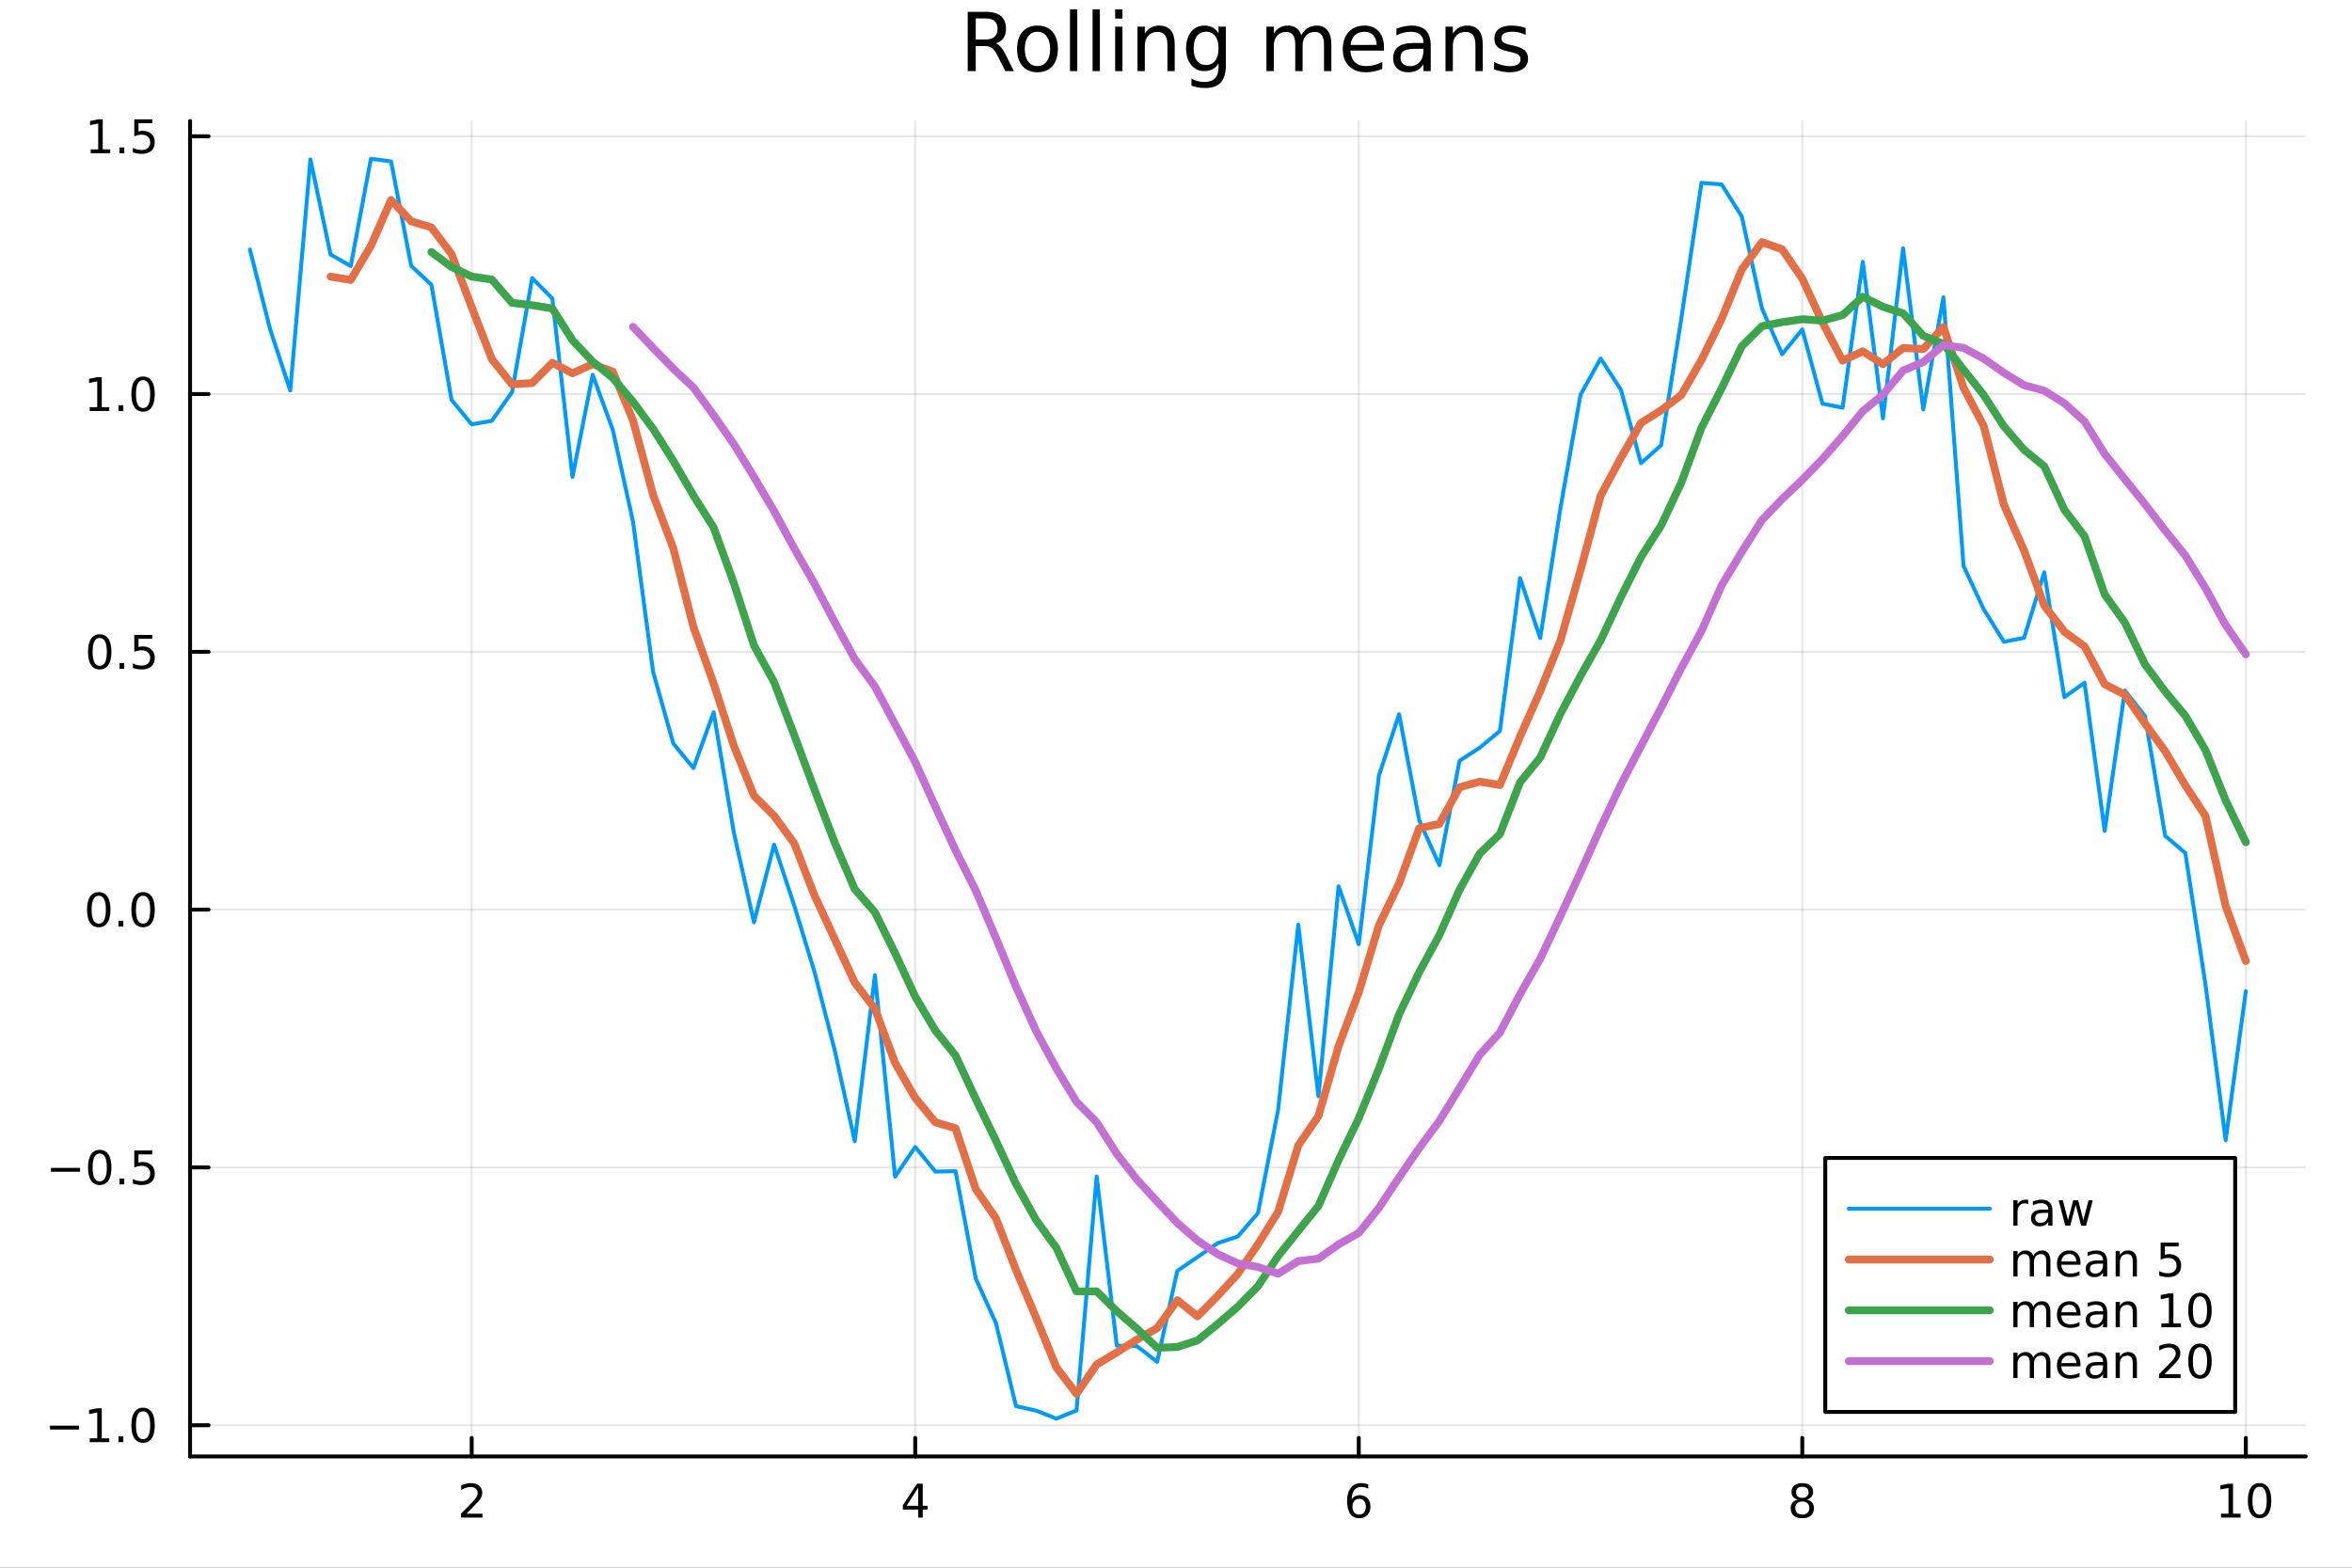 <?xml version="1.0" encoding="utf-8"?>
<svg xmlns="http://www.w3.org/2000/svg" xmlns:xlink="http://www.w3.org/1999/xlink" width="600" height="400" viewBox="0 0 2400 1600">
<rect x="0" y="0" width="2400" height="1600" fill="#333333" stroke="none"/>
<defs>
  <clipPath id="clip150">
    <rect x="0" y="0" width="2400" height="1600"/>
  </clipPath>
</defs>
<path clip-path="url(#clip150)" d="M0 1600 L2400 1600 L2400 0 L0 0  Z" fill="#ffffff" fill-rule="evenodd" fill-opacity="1"/>
<defs>
  <clipPath id="clip151">
    <rect x="480" y="0" width="1681" height="1600"/>
  </clipPath>
</defs>
<path clip-path="url(#clip150)" d="M193.936 1486.45 L2352.76 1486.45 L2352.76 123.472 L193.936 123.472  Z" fill="#ffffff" fill-rule="evenodd" fill-opacity="1"/>
<defs>
  <clipPath id="clip152">
    <rect x="193" y="123" width="2160" height="1364"/>
  </clipPath>
</defs>
<polyline clip-path="url(#clip152)" style="stroke:#000000; stroke-linecap:round; stroke-linejoin:round; stroke-width:2; stroke-opacity:0.1; fill:none" points="481.326,1486.45 481.326,123.472 "/>
<polyline clip-path="url(#clip152)" style="stroke:#000000; stroke-linecap:round; stroke-linejoin:round; stroke-width:2; stroke-opacity:0.1; fill:none" points="933.909,1486.45 933.909,123.472 "/>
<polyline clip-path="url(#clip152)" style="stroke:#000000; stroke-linecap:round; stroke-linejoin:round; stroke-width:2; stroke-opacity:0.1; fill:none" points="1386.49,1486.45 1386.49,123.472 "/>
<polyline clip-path="url(#clip152)" style="stroke:#000000; stroke-linecap:round; stroke-linejoin:round; stroke-width:2; stroke-opacity:0.1; fill:none" points="1839.07,1486.45 1839.07,123.472 "/>
<polyline clip-path="url(#clip152)" style="stroke:#000000; stroke-linecap:round; stroke-linejoin:round; stroke-width:2; stroke-opacity:0.1; fill:none" points="2291.66,1486.45 2291.66,123.472 "/>
<polyline clip-path="url(#clip150)" style="stroke:#000000; stroke-linecap:round; stroke-linejoin:round; stroke-width:4; stroke-opacity:1; fill:none" points="193.936,1486.45 2352.76,1486.45 "/>
<polyline clip-path="url(#clip150)" style="stroke:#000000; stroke-linecap:round; stroke-linejoin:round; stroke-width:4; stroke-opacity:1; fill:none" points="481.326,1486.45 481.326,1467.55 "/>
<polyline clip-path="url(#clip150)" style="stroke:#000000; stroke-linecap:round; stroke-linejoin:round; stroke-width:4; stroke-opacity:1; fill:none" points="933.909,1486.45 933.909,1467.55 "/>
<polyline clip-path="url(#clip150)" style="stroke:#000000; stroke-linecap:round; stroke-linejoin:round; stroke-width:4; stroke-opacity:1; fill:none" points="1386.49,1486.45 1386.49,1467.55 "/>
<polyline clip-path="url(#clip150)" style="stroke:#000000; stroke-linecap:round; stroke-linejoin:round; stroke-width:4; stroke-opacity:1; fill:none" points="1839.07,1486.45 1839.07,1467.55 "/>
<polyline clip-path="url(#clip150)" style="stroke:#000000; stroke-linecap:round; stroke-linejoin:round; stroke-width:4; stroke-opacity:1; fill:none" points="2291.66,1486.45 2291.66,1467.55 "/>
<path clip-path="url(#clip150)" d="M475.979 1544.91 L492.298 1544.91 L492.298 1548.85 L470.354 1548.85 L470.354 1544.91 Q473.016 1542.16 477.599 1537.53 Q482.206 1532.88 483.386 1531.53 Q485.632 1529.01 486.511 1527.27 Q487.414 1525.51 487.414 1523.82 Q487.414 1521.07 485.47 1519.33 Q483.548 1517.6 480.446 1517.6 Q478.247 1517.6 475.794 1518.36 Q473.363 1519.13 470.585 1520.68 L470.585 1515.95 Q473.409 1514.82 475.863 1514.24 Q478.317 1513.66 480.354 1513.66 Q485.724 1513.66 488.919 1516.35 Q492.113 1519.03 492.113 1523.52 Q492.113 1525.65 491.303 1527.57 Q490.516 1529.47 488.409 1532.07 Q487.831 1532.74 484.729 1535.95 Q481.627 1539.15 475.979 1544.91 Z" fill="#000000" fill-rule="nonzero" fill-opacity="1" /><path clip-path="url(#clip150)" d="M936.918 1518.36 L925.113 1536.81 L936.918 1536.81 L936.918 1518.36 M935.691 1514.29 L941.571 1514.29 L941.571 1536.81 L946.501 1536.81 L946.501 1540.7 L941.571 1540.7 L941.571 1548.85 L936.918 1548.85 L936.918 1540.7 L921.316 1540.7 L921.316 1536.19 L935.691 1514.29 Z" fill="#000000" fill-rule="nonzero" fill-opacity="1" /><path clip-path="url(#clip150)" d="M1386.9 1529.7 Q1383.75 1529.7 1381.9 1531.86 Q1380.07 1534.01 1380.07 1537.76 Q1380.07 1541.49 1381.9 1543.66 Q1383.75 1545.82 1386.9 1545.82 Q1390.04 1545.82 1391.87 1543.66 Q1393.73 1541.49 1393.73 1537.76 Q1393.73 1534.01 1391.87 1531.86 Q1390.04 1529.7 1386.9 1529.7 M1396.18 1515.05 L1396.18 1519.31 Q1394.42 1518.48 1392.61 1518.04 Q1390.83 1517.6 1389.07 1517.6 Q1384.44 1517.6 1381.99 1520.72 Q1379.56 1523.85 1379.21 1530.17 Q1380.58 1528.15 1382.64 1527.09 Q1384.7 1526 1387.17 1526 Q1392.38 1526 1395.39 1529.17 Q1398.42 1532.32 1398.42 1537.76 Q1398.42 1543.08 1395.28 1546.3 Q1392.13 1549.52 1386.9 1549.52 Q1380.9 1549.52 1377.73 1544.94 Q1374.56 1540.33 1374.56 1531.6 Q1374.56 1523.41 1378.45 1518.55 Q1382.34 1513.66 1388.89 1513.66 Q1390.65 1513.66 1392.43 1514.01 Q1394.23 1514.36 1396.18 1515.05 Z" fill="#000000" fill-rule="nonzero" fill-opacity="1" /><path clip-path="url(#clip150)" d="M1839.07 1532.44 Q1835.74 1532.44 1833.82 1534.22 Q1831.92 1536 1831.92 1539.13 Q1831.92 1542.25 1833.82 1544.03 Q1835.74 1545.82 1839.07 1545.82 Q1842.41 1545.82 1844.33 1544.03 Q1846.25 1542.23 1846.25 1539.13 Q1846.25 1536 1844.33 1534.22 Q1842.43 1532.44 1839.07 1532.44 M1834.4 1530.45 Q1831.39 1529.7 1829.7 1527.64 Q1828.03 1525.58 1828.03 1522.62 Q1828.03 1518.48 1830.97 1516.07 Q1833.94 1513.66 1839.07 1513.66 Q1844.24 1513.66 1847.18 1516.07 Q1850.12 1518.48 1850.12 1522.62 Q1850.12 1525.58 1848.43 1527.64 Q1846.76 1529.7 1843.77 1530.45 Q1847.15 1531.23 1849.03 1533.52 Q1850.93 1535.82 1850.93 1539.13 Q1850.93 1544.15 1847.85 1546.83 Q1844.79 1549.52 1839.07 1549.52 Q1833.36 1549.52 1830.28 1546.83 Q1827.22 1544.15 1827.22 1539.13 Q1827.22 1535.82 1829.12 1533.52 Q1831.02 1531.23 1834.4 1530.45 M1832.69 1523.06 Q1832.69 1525.75 1834.35 1527.25 Q1836.04 1528.76 1839.07 1528.76 Q1842.08 1528.76 1843.77 1527.25 Q1845.49 1525.75 1845.49 1523.06 Q1845.49 1520.38 1843.77 1518.87 Q1842.08 1517.37 1839.07 1517.37 Q1836.04 1517.37 1834.35 1518.87 Q1832.69 1520.38 1832.69 1523.06 Z" fill="#000000" fill-rule="nonzero" fill-opacity="1" /><path clip-path="url(#clip150)" d="M2266.34 1544.91 L2273.98 1544.91 L2273.98 1518.55 L2265.67 1520.21 L2265.67 1515.95 L2273.94 1514.29 L2278.61 1514.29 L2278.61 1544.91 L2286.25 1544.91 L2286.25 1548.85 L2266.34 1548.85 L2266.34 1544.91 Z" fill="#000000" fill-rule="nonzero" fill-opacity="1" /><path clip-path="url(#clip150)" d="M2305.7 1517.37 Q2302.09 1517.37 2300.26 1520.93 Q2298.45 1524.47 2298.45 1531.6 Q2298.45 1538.71 2300.26 1542.27 Q2302.09 1545.82 2305.7 1545.82 Q2309.33 1545.82 2311.14 1542.27 Q2312.96 1538.71 2312.96 1531.6 Q2312.96 1524.47 2311.14 1520.93 Q2309.33 1517.37 2305.7 1517.37 M2305.7 1513.66 Q2311.51 1513.66 2314.56 1518.27 Q2317.64 1522.85 2317.64 1531.6 Q2317.64 1540.33 2314.56 1544.94 Q2311.51 1549.52 2305.7 1549.52 Q2299.89 1549.52 2296.81 1544.94 Q2293.75 1540.33 2293.75 1531.6 Q2293.75 1522.85 2296.81 1518.27 Q2299.89 1513.66 2305.7 1513.66 Z" fill="#000000" fill-rule="nonzero" fill-opacity="1" /><polyline clip-path="url(#clip152)" style="stroke:#000000; stroke-linecap:round; stroke-linejoin:round; stroke-width:2; stroke-opacity:0.1; fill:none" points="193.936,1454.61 2352.76,1454.61 "/>
<polyline clip-path="url(#clip152)" style="stroke:#000000; stroke-linecap:round; stroke-linejoin:round; stroke-width:2; stroke-opacity:0.1; fill:none" points="193.936,1191.5 2352.76,1191.5 "/>
<polyline clip-path="url(#clip152)" style="stroke:#000000; stroke-linecap:round; stroke-linejoin:round; stroke-width:2; stroke-opacity:0.1; fill:none" points="193.936,928.397 2352.76,928.397 "/>
<polyline clip-path="url(#clip152)" style="stroke:#000000; stroke-linecap:round; stroke-linejoin:round; stroke-width:2; stroke-opacity:0.1; fill:none" points="193.936,665.293 2352.76,665.293 "/>
<polyline clip-path="url(#clip152)" style="stroke:#000000; stroke-linecap:round; stroke-linejoin:round; stroke-width:2; stroke-opacity:0.1; fill:none" points="193.936,402.188 2352.76,402.188 "/>
<polyline clip-path="url(#clip152)" style="stroke:#000000; stroke-linecap:round; stroke-linejoin:round; stroke-width:2; stroke-opacity:0.1; fill:none" points="193.936,139.084 2352.76,139.084 "/>
<polyline clip-path="url(#clip150)" style="stroke:#000000; stroke-linecap:round; stroke-linejoin:round; stroke-width:4; stroke-opacity:1; fill:none" points="193.936,1486.45 193.936,123.472 "/>
<polyline clip-path="url(#clip150)" style="stroke:#000000; stroke-linecap:round; stroke-linejoin:round; stroke-width:4; stroke-opacity:1; fill:none" points="193.936,1454.61 212.834,1454.61 "/>
<polyline clip-path="url(#clip150)" style="stroke:#000000; stroke-linecap:round; stroke-linejoin:round; stroke-width:4; stroke-opacity:1; fill:none" points="193.936,1191.5 212.834,1191.5 "/>
<polyline clip-path="url(#clip150)" style="stroke:#000000; stroke-linecap:round; stroke-linejoin:round; stroke-width:4; stroke-opacity:1; fill:none" points="193.936,928.397 212.834,928.397 "/>
<polyline clip-path="url(#clip150)" style="stroke:#000000; stroke-linecap:round; stroke-linejoin:round; stroke-width:4; stroke-opacity:1; fill:none" points="193.936,665.293 212.834,665.293 "/>
<polyline clip-path="url(#clip150)" style="stroke:#000000; stroke-linecap:round; stroke-linejoin:round; stroke-width:4; stroke-opacity:1; fill:none" points="193.936,402.188 212.834,402.188 "/>
<polyline clip-path="url(#clip150)" style="stroke:#000000; stroke-linecap:round; stroke-linejoin:round; stroke-width:4; stroke-opacity:1; fill:none" points="193.936,139.084 212.834,139.084 "/>
<path clip-path="url(#clip150)" d="M50.992 1455.06 L80.668 1455.06 L80.668 1458.99 L50.992 1458.99 L50.992 1455.06 Z" fill="#000000" fill-rule="nonzero" fill-opacity="1" /><path clip-path="url(#clip150)" d="M91.571 1467.95 L99.21 1467.95 L99.21 1441.59 L90.899 1443.25 L90.899 1438.99 L99.163 1437.33 L103.839 1437.33 L103.839 1467.95 L111.478 1467.95 L111.478 1471.89 L91.571 1471.89 L91.571 1467.95 Z" fill="#000000" fill-rule="nonzero" fill-opacity="1" /><path clip-path="url(#clip150)" d="M120.922 1466.01 L125.807 1466.01 L125.807 1471.89 L120.922 1471.89 L120.922 1466.01 Z" fill="#000000" fill-rule="nonzero" fill-opacity="1" /><path clip-path="url(#clip150)" d="M145.992 1440.41 Q142.381 1440.41 140.552 1443.97 Q138.746 1447.51 138.746 1454.64 Q138.746 1461.75 140.552 1465.31 Q142.381 1468.85 145.992 1468.85 Q149.626 1468.85 151.431 1465.31 Q153.26 1461.75 153.26 1454.64 Q153.26 1447.51 151.431 1443.97 Q149.626 1440.41 145.992 1440.41 M145.992 1436.7 Q151.802 1436.7 154.857 1441.31 Q157.936 1445.89 157.936 1454.64 Q157.936 1463.37 154.857 1467.97 Q151.802 1472.56 145.992 1472.56 Q140.181 1472.56 137.103 1467.97 Q134.047 1463.37 134.047 1454.64 Q134.047 1445.89 137.103 1441.31 Q140.181 1436.7 145.992 1436.7 Z" fill="#000000" fill-rule="nonzero" fill-opacity="1" /><path clip-path="url(#clip150)" d="M51.987 1191.95 L81.663 1191.95 L81.663 1195.89 L51.987 1195.89 L51.987 1191.95 Z" fill="#000000" fill-rule="nonzero" fill-opacity="1" /><path clip-path="url(#clip150)" d="M101.756 1177.3 Q98.145 1177.3 96.316 1180.87 Q94.51 1184.41 94.51 1191.54 Q94.51 1198.64 96.316 1202.21 Q98.145 1205.75 101.756 1205.75 Q105.39 1205.75 107.196 1202.21 Q109.024 1198.64 109.024 1191.54 Q109.024 1184.41 107.196 1180.87 Q105.39 1177.3 101.756 1177.3 M101.756 1173.6 Q107.566 1173.6 110.621 1178.2 Q113.7 1182.79 113.7 1191.54 Q113.7 1200.26 110.621 1204.87 Q107.566 1209.45 101.756 1209.45 Q95.946 1209.45 92.867 1204.87 Q89.811 1200.26 89.811 1191.54 Q89.811 1182.79 92.867 1178.2 Q95.946 1173.6 101.756 1173.6 Z" fill="#000000" fill-rule="nonzero" fill-opacity="1" /><path clip-path="url(#clip150)" d="M121.918 1202.9 L126.802 1202.9 L126.802 1208.78 L121.918 1208.78 L121.918 1202.9 Z" fill="#000000" fill-rule="nonzero" fill-opacity="1" /><path clip-path="url(#clip150)" d="M137.033 1174.22 L155.39 1174.22 L155.39 1178.16 L141.316 1178.16 L141.316 1186.63 Q142.334 1186.28 143.353 1186.12 Q144.371 1185.93 145.39 1185.93 Q151.177 1185.93 154.556 1189.11 Q157.936 1192.28 157.936 1197.69 Q157.936 1203.27 154.464 1206.37 Q150.992 1209.45 144.672 1209.45 Q142.496 1209.45 140.228 1209.08 Q137.982 1208.71 135.575 1207.97 L135.575 1203.27 Q137.658 1204.41 139.881 1204.96 Q142.103 1205.52 144.58 1205.52 Q148.584 1205.52 150.922 1203.41 Q153.26 1201.31 153.26 1197.69 Q153.26 1194.08 150.922 1191.98 Q148.584 1189.87 144.58 1189.87 Q142.705 1189.87 140.83 1190.29 Q138.978 1190.7 137.033 1191.58 L137.033 1174.22 Z" fill="#000000" fill-rule="nonzero" fill-opacity="1" /><path clip-path="url(#clip150)" d="M100.76 914.196 Q97.149 914.196 95.321 917.761 Q93.515 921.303 93.515 928.432 Q93.515 935.539 95.321 939.103 Q97.149 942.645 100.76 942.645 Q104.395 942.645 106.2 939.103 Q108.029 935.539 108.029 928.432 Q108.029 921.303 106.2 917.761 Q104.395 914.196 100.76 914.196 M100.76 910.492 Q106.571 910.492 109.626 915.099 Q112.705 919.682 112.705 928.432 Q112.705 937.159 109.626 941.765 Q106.571 946.349 100.76 946.349 Q94.95 946.349 91.871 941.765 Q88.816 937.159 88.816 928.432 Q88.816 919.682 91.871 915.099 Q94.95 910.492 100.76 910.492 Z" fill="#000000" fill-rule="nonzero" fill-opacity="1" /><path clip-path="url(#clip150)" d="M120.922 939.798 L125.807 939.798 L125.807 945.677 L120.922 945.677 L120.922 939.798 Z" fill="#000000" fill-rule="nonzero" fill-opacity="1" /><path clip-path="url(#clip150)" d="M145.992 914.196 Q142.381 914.196 140.552 917.761 Q138.746 921.303 138.746 928.432 Q138.746 935.539 140.552 939.103 Q142.381 942.645 145.992 942.645 Q149.626 942.645 151.431 939.103 Q153.26 935.539 153.26 928.432 Q153.26 921.303 151.431 917.761 Q149.626 914.196 145.992 914.196 M145.992 910.492 Q151.802 910.492 154.857 915.099 Q157.936 919.682 157.936 928.432 Q157.936 937.159 154.857 941.765 Q151.802 946.349 145.992 946.349 Q140.181 946.349 137.103 941.765 Q134.047 937.159 134.047 928.432 Q134.047 919.682 137.103 915.099 Q140.181 910.492 145.992 910.492 Z" fill="#000000" fill-rule="nonzero" fill-opacity="1" /><path clip-path="url(#clip150)" d="M101.756 651.092 Q98.145 651.092 96.316 654.656 Q94.51 658.198 94.51 665.328 Q94.51 672.434 96.316 675.999 Q98.145 679.54 101.756 679.54 Q105.39 679.54 107.196 675.999 Q109.024 672.434 109.024 665.328 Q109.024 658.198 107.196 654.656 Q105.39 651.092 101.756 651.092 M101.756 647.388 Q107.566 647.388 110.621 651.994 Q113.7 656.578 113.7 665.328 Q113.7 674.054 110.621 678.661 Q107.566 683.244 101.756 683.244 Q95.946 683.244 92.867 678.661 Q89.811 674.054 89.811 665.328 Q89.811 656.578 92.867 651.994 Q95.946 647.388 101.756 647.388 Z" fill="#000000" fill-rule="nonzero" fill-opacity="1" /><path clip-path="url(#clip150)" d="M121.918 676.693 L126.802 676.693 L126.802 682.573 L121.918 682.573 L121.918 676.693 Z" fill="#000000" fill-rule="nonzero" fill-opacity="1" /><path clip-path="url(#clip150)" d="M137.033 648.013 L155.39 648.013 L155.39 651.948 L141.316 651.948 L141.316 660.42 Q142.334 660.073 143.353 659.911 Q144.371 659.726 145.39 659.726 Q151.177 659.726 154.556 662.897 Q157.936 666.068 157.936 671.485 Q157.936 677.064 154.464 680.165 Q150.992 683.244 144.672 683.244 Q142.496 683.244 140.228 682.874 Q137.982 682.503 135.575 681.763 L135.575 677.064 Q137.658 678.198 139.881 678.753 Q142.103 679.309 144.58 679.309 Q148.584 679.309 150.922 677.203 Q153.26 675.096 153.26 671.485 Q153.26 667.874 150.922 665.767 Q148.584 663.661 144.58 663.661 Q142.705 663.661 140.83 664.078 Q138.978 664.494 137.033 665.374 L137.033 648.013 Z" fill="#000000" fill-rule="nonzero" fill-opacity="1" /><path clip-path="url(#clip150)" d="M91.571 415.533 L99.21 415.533 L99.21 389.167 L90.899 390.834 L90.899 386.575 L99.163 384.908 L103.839 384.908 L103.839 415.533 L111.478 415.533 L111.478 419.468 L91.571 419.468 L91.571 415.533 Z" fill="#000000" fill-rule="nonzero" fill-opacity="1" /><path clip-path="url(#clip150)" d="M120.922 413.589 L125.807 413.589 L125.807 419.468 L120.922 419.468 L120.922 413.589 Z" fill="#000000" fill-rule="nonzero" fill-opacity="1" /><path clip-path="url(#clip150)" d="M145.992 387.987 Q142.381 387.987 140.552 391.552 Q138.746 395.093 138.746 402.223 Q138.746 409.329 140.552 412.894 Q142.381 416.436 145.992 416.436 Q149.626 416.436 151.431 412.894 Q153.26 409.329 153.26 402.223 Q153.26 395.093 151.431 391.552 Q149.626 387.987 145.992 387.987 M145.992 384.283 Q151.802 384.283 154.857 388.89 Q157.936 393.473 157.936 402.223 Q157.936 410.95 154.857 415.556 Q151.802 420.14 145.992 420.14 Q140.181 420.14 137.103 415.556 Q134.047 410.95 134.047 402.223 Q134.047 393.473 137.103 388.89 Q140.181 384.283 145.992 384.283 Z" fill="#000000" fill-rule="nonzero" fill-opacity="1" /><path clip-path="url(#clip150)" d="M92.566 152.428 L100.205 152.428 L100.205 126.063 L91.895 127.73 L91.895 123.47 L100.159 121.804 L104.834 121.804 L104.834 152.428 L112.473 152.428 L112.473 156.364 L92.566 156.364 L92.566 152.428 Z" fill="#000000" fill-rule="nonzero" fill-opacity="1" /><path clip-path="url(#clip150)" d="M121.918 150.484 L126.802 150.484 L126.802 156.364 L121.918 156.364 L121.918 150.484 Z" fill="#000000" fill-rule="nonzero" fill-opacity="1" /><path clip-path="url(#clip150)" d="M137.033 121.804 L155.39 121.804 L155.39 125.739 L141.316 125.739 L141.316 134.211 Q142.334 133.864 143.353 133.702 Q144.371 133.517 145.39 133.517 Q151.177 133.517 154.556 136.688 Q157.936 139.859 157.936 145.276 Q157.936 150.854 154.464 153.956 Q150.992 157.035 144.672 157.035 Q142.496 157.035 140.228 156.665 Q137.982 156.294 135.575 155.553 L135.575 150.854 Q137.658 151.989 139.881 152.544 Q142.103 153.1 144.58 153.1 Q148.584 153.1 150.922 150.993 Q153.26 148.887 153.26 145.276 Q153.26 141.665 150.922 139.558 Q148.584 137.452 144.58 137.452 Q142.705 137.452 140.83 137.868 Q138.978 138.285 137.033 139.165 L137.033 121.804 Z" fill="#000000" fill-rule="nonzero" fill-opacity="1" /><path clip-path="url(#clip150)" d="M1016.15 44.22 Q1018.79 45.111 1021.26 48.028 Q1023.77 50.944 1026.28 56.048 L1034.59 72.576 L1025.8 72.576 L1018.06 57.061 Q1015.06 50.985 1012.22 49 Q1009.43 47.015 1004.57 47.015 L995.656 47.015 L995.656 72.576 L987.474 72.576 L987.474 12.096 L1005.95 12.096 Q1016.32 12.096 1021.42 16.43 Q1026.52 20.765 1026.52 29.515 Q1026.52 35.227 1023.85 38.994 Q1021.22 42.761 1016.15 44.22 M995.656 18.82 L995.656 40.29 L1005.95 40.29 Q1011.86 40.29 1014.86 37.576 Q1017.9 34.822 1017.9 29.515 Q1017.9 24.208 1014.86 21.535 Q1011.86 18.82 1005.95 18.82 L995.656 18.82 Z" fill="#000000" fill-rule="nonzero" fill-opacity="1" /><path clip-path="url(#clip150)" d="M1058.65 32.431 Q1052.65 32.431 1049.17 37.131 Q1045.69 41.789 1045.69 49.931 Q1045.69 58.074 1049.13 62.773 Q1052.61 67.431 1058.65 67.431 Q1064.6 67.431 1068.09 62.732 Q1071.57 58.033 1071.57 49.931 Q1071.57 41.87 1068.09 37.171 Q1064.6 32.431 1058.65 32.431 M1058.65 26.112 Q1068.37 26.112 1073.92 32.431 Q1079.47 38.751 1079.47 49.931 Q1079.47 61.071 1073.92 67.431 Q1068.37 73.751 1058.65 73.751 Q1048.89 73.751 1043.34 67.431 Q1037.83 61.071 1037.83 49.931 Q1037.83 38.751 1043.34 32.431 Q1048.89 26.112 1058.65 26.112 Z" fill="#000000" fill-rule="nonzero" fill-opacity="1" /><path clip-path="url(#clip150)" d="M1091.82 9.544 L1099.28 9.544 L1099.28 72.576 L1091.82 72.576 L1091.82 9.544 Z" fill="#000000" fill-rule="nonzero" fill-opacity="1" /><path clip-path="url(#clip150)" d="M1114.87 9.544 L1122.33 9.544 L1122.33 72.576 L1114.87 72.576 L1114.87 9.544 Z" fill="#000000" fill-rule="nonzero" fill-opacity="1" /><path clip-path="url(#clip150)" d="M1137.92 27.206 L1145.38 27.206 L1145.38 72.576 L1137.92 72.576 L1137.92 27.206 M1137.92 9.544 L1145.38 9.544 L1145.38 18.983 L1137.92 18.983 L1137.92 9.544 Z" fill="#000000" fill-rule="nonzero" fill-opacity="1" /><path clip-path="url(#clip150)" d="M1198.69 45.192 L1198.69 72.576 L1191.23 72.576 L1191.23 45.435 Q1191.23 38.994 1188.72 35.794 Q1186.21 32.594 1181.19 32.594 Q1175.15 32.594 1171.67 36.442 Q1168.18 40.29 1168.18 46.934 L1168.18 72.576 L1160.69 72.576 L1160.69 27.206 L1168.18 27.206 L1168.18 34.254 Q1170.86 30.163 1174.46 28.138 Q1178.11 26.112 1182.85 26.112 Q1190.67 26.112 1194.68 30.973 Q1198.69 35.794 1198.69 45.192 Z" fill="#000000" fill-rule="nonzero" fill-opacity="1" /><path clip-path="url(#clip150)" d="M1243.41 49.364 Q1243.41 41.263 1240.05 36.806 Q1236.73 32.35 1230.69 32.35 Q1224.69 32.35 1221.33 36.806 Q1218.01 41.263 1218.01 49.364 Q1218.01 57.426 1221.33 61.882 Q1224.69 66.338 1230.69 66.338 Q1236.73 66.338 1240.05 61.882 Q1243.41 57.426 1243.41 49.364 M1250.86 66.945 Q1250.86 78.531 1245.72 84.162 Q1240.57 89.833 1229.96 89.833 Q1226.03 89.833 1222.55 89.225 Q1219.06 88.658 1215.78 87.443 L1215.78 80.192 Q1219.06 81.974 1222.26 82.825 Q1225.46 83.675 1228.79 83.675 Q1236.12 83.675 1239.76 79.827 Q1243.41 76.019 1243.41 68.282 L1243.41 64.596 Q1241.1 68.606 1237.5 70.591 Q1233.89 72.576 1228.87 72.576 Q1220.52 72.576 1215.42 66.216 Q1210.31 59.856 1210.31 49.364 Q1210.31 38.832 1215.42 32.472 Q1220.52 26.112 1228.87 26.112 Q1233.89 26.112 1237.5 28.097 Q1241.1 30.082 1243.41 34.092 L1243.41 27.206 L1250.86 27.206 L1250.86 66.945 Z" fill="#000000" fill-rule="nonzero" fill-opacity="1" /><path clip-path="url(#clip150)" d="M1327.91 35.915 Q1330.71 30.892 1334.6 28.502 Q1338.48 26.112 1343.75 26.112 Q1350.84 26.112 1354.69 31.095 Q1358.54 36.037 1358.54 45.192 L1358.54 72.576 L1351.04 72.576 L1351.04 45.435 Q1351.04 38.913 1348.73 35.753 Q1346.42 32.594 1341.68 32.594 Q1335.89 32.594 1332.53 36.442 Q1329.17 40.29 1329.17 46.934 L1329.17 72.576 L1321.67 72.576 L1321.67 45.435 Q1321.67 38.873 1319.36 35.753 Q1317.06 32.594 1312.23 32.594 Q1306.52 32.594 1303.16 36.482 Q1299.8 40.331 1299.8 46.934 L1299.8 72.576 L1292.3 72.576 L1292.3 27.206 L1299.8 27.206 L1299.8 34.254 Q1302.35 30.082 1305.92 28.097 Q1309.48 26.112 1314.38 26.112 Q1319.32 26.112 1322.77 28.624 Q1326.25 31.135 1327.91 35.915 Z" fill="#000000" fill-rule="nonzero" fill-opacity="1" /><path clip-path="url(#clip150)" d="M1412.21 48.028 L1412.21 51.673 L1377.94 51.673 Q1378.43 59.37 1382.56 63.421 Q1386.73 67.431 1394.14 67.431 Q1398.44 67.431 1402.45 66.378 Q1406.5 65.325 1410.47 63.218 L1410.47 70.267 Q1406.46 71.968 1402.25 72.86 Q1398.03 73.751 1393.7 73.751 Q1382.84 73.751 1376.48 67.431 Q1370.16 61.112 1370.16 50.337 Q1370.16 39.197 1376.16 32.675 Q1382.19 26.112 1392.4 26.112 Q1401.56 26.112 1406.86 32.026 Q1412.21 37.9 1412.21 48.028 M1404.76 45.84 Q1404.68 39.723 1401.31 36.077 Q1397.99 32.431 1392.48 32.431 Q1386.24 32.431 1382.48 35.956 Q1378.75 39.48 1378.18 45.88 L1404.76 45.84 Z" fill="#000000" fill-rule="nonzero" fill-opacity="1" /><path clip-path="url(#clip150)" d="M1445.06 49.769 Q1436.03 49.769 1432.55 51.835 Q1429.06 53.901 1429.06 58.884 Q1429.06 62.854 1431.66 65.203 Q1434.29 67.512 1438.78 67.512 Q1444.98 67.512 1448.71 63.137 Q1452.48 58.722 1452.48 51.43 L1452.48 49.769 L1445.06 49.769 M1459.93 46.691 L1459.93 72.576 L1452.48 72.576 L1452.48 65.689 Q1449.92 69.821 1446.12 71.806 Q1442.31 73.751 1436.8 73.751 Q1429.83 73.751 1425.7 69.862 Q1421.61 65.933 1421.61 59.37 Q1421.61 51.714 1426.71 47.825 Q1431.86 43.936 1442.03 43.936 L1452.48 43.936 L1452.48 43.207 Q1452.48 38.062 1449.07 35.267 Q1445.71 32.431 1439.6 32.431 Q1435.71 32.431 1432.02 33.363 Q1428.33 34.295 1424.93 36.158 L1424.93 29.272 Q1429.02 27.692 1432.87 26.922 Q1436.72 26.112 1440.36 26.112 Q1450.21 26.112 1455.07 31.216 Q1459.93 36.32 1459.93 46.691 Z" fill="#000000" fill-rule="nonzero" fill-opacity="1" /><path clip-path="url(#clip150)" d="M1513 45.192 L1513 72.576 L1505.54 72.576 L1505.54 45.435 Q1505.54 38.994 1503.03 35.794 Q1500.52 32.594 1495.5 32.594 Q1489.46 32.594 1485.98 36.442 Q1482.49 40.29 1482.49 46.934 L1482.49 72.576 L1475 72.576 L1475 27.206 L1482.49 27.206 L1482.49 34.254 Q1485.17 30.163 1488.77 28.138 Q1492.42 26.112 1497.16 26.112 Q1504.98 26.112 1508.99 30.973 Q1513 35.794 1513 45.192 Z" fill="#000000" fill-rule="nonzero" fill-opacity="1" /><path clip-path="url(#clip150)" d="M1556.79 28.543 L1556.79 35.591 Q1553.63 33.971 1550.23 33.161 Q1546.82 32.35 1543.18 32.35 Q1537.63 32.35 1534.83 34.052 Q1532.08 35.753 1532.08 39.156 Q1532.08 41.749 1534.06 43.248 Q1536.05 44.706 1542.04 46.043 L1544.59 46.61 Q1552.53 48.311 1555.86 51.43 Q1559.22 54.509 1559.22 60.059 Q1559.22 66.378 1554.2 70.064 Q1549.21 73.751 1540.46 73.751 Q1536.82 73.751 1532.85 73.022 Q1528.92 72.333 1524.54 70.915 L1524.54 63.218 Q1528.67 65.365 1532.68 66.459 Q1536.7 67.512 1540.62 67.512 Q1545.89 67.512 1548.73 65.73 Q1551.56 63.907 1551.56 60.626 Q1551.56 57.588 1549.5 55.967 Q1547.47 54.347 1540.54 52.848 L1537.95 52.24 Q1531.02 50.782 1527.95 47.785 Q1524.87 44.746 1524.87 39.48 Q1524.87 33.08 1529.4 29.596 Q1533.94 26.112 1542.29 26.112 Q1546.42 26.112 1550.06 26.72 Q1553.71 27.327 1556.79 28.543 Z" fill="#000000" fill-rule="nonzero" fill-opacity="1" /><polyline clip-path="url(#clip152)" style="stroke:#009af9; stroke-linecap:round; stroke-linejoin:round; stroke-width:4; stroke-opacity:1; fill:none" points="255.035,254.664 275.607,336.006 296.179,398.528 316.751,162.695 337.322,259.772 357.894,271.552 378.466,162.047 399.038,164.722 419.61,271.346 440.182,290.587 460.754,408.048 481.326,433.124 501.898,429.495 522.47,400.207 543.042,283.871 563.614,304.601 584.186,486.769 604.758,382.52 625.33,438.757 645.902,532.179 666.474,685.897 687.046,758.833 707.617,783.887 728.189,726.97 748.761,849.346 769.333,941.275 789.905,862.065 810.477,924.302 831.049,991.742 851.621,1071.33 872.193,1164.75 892.765,995.279 913.337,1200.92 933.909,1170.61 954.481,1195.75 975.053,1195.32 995.625,1304.79 1016.2,1350.18 1036.77,1435.14 1057.34,1439.73 1077.91,1447.87 1098.48,1439.56 1119.06,1200.78 1139.63,1373.42 1160.2,1374 1180.77,1389.91 1201.34,1297.04 1221.92,1283.01 1242.49,1268.81 1263.06,1261.98 1283.63,1238.15 1304.2,1132.7 1324.78,943.718 1345.35,1118.96 1365.92,904.6 1386.49,963.68 1407.06,791.568 1427.64,728.971 1448.21,837.338 1468.78,883.038 1489.35,776.431 1509.92,763.097 1530.5,746.049 1551.07,590.028 1571.64,651.249 1592.21,518.951 1612.78,402.89 1633.35,365.948 1653.93,397.678 1674.5,472.744 1695.07,454.333 1715.64,324.96 1736.21,186.617 1756.79,188.209 1777.36,221.015 1797.93,314.887 1818.5,361.487 1839.07,336.206 1859.65,411.971 1880.22,416.114 1900.79,267.195 1921.36,427.012 1941.93,253.375 1962.51,417.835 1983.08,303.384 2003.65,577.7 2024.22,621.867 2044.79,655.008 2065.37,651.016 2085.94,584.111 2106.51,711.605 2127.08,696.788 2147.65,848.081 2168.23,704.725 2188.8,730.941 2209.37,853.082 2229.94,870.617 2250.51,1004.95 2271.09,1163.71 2291.66,1011.59 "/>
<polyline clip-path="url(#clip152)" style="stroke:#e26f46; stroke-linecap:round; stroke-linejoin:round; stroke-width:8; stroke-opacity:1; fill:none" points="337.322,282.333 357.894,285.711 378.466,250.919 399.038,204.158 419.61,225.888 440.182,232.051 460.754,259.35 481.326,313.565 501.898,366.52 522.47,392.292 543.042,390.949 563.614,370.259 584.186,380.988 604.758,371.593 625.33,379.303 645.902,428.965 666.474,505.224 687.046,559.637 707.617,639.911 728.189,697.553 748.761,760.987 769.333,812.062 789.905,832.709 810.477,860.791 831.049,913.746 851.621,958.142 872.193,1002.84 892.765,1029.48 913.337,1084.8 933.909,1120.58 954.481,1145.46 975.053,1151.58 995.625,1213.48 1016.2,1243.33 1036.77,1296.24 1057.34,1345.03 1077.91,1395.54 1098.48,1422.5 1119.06,1392.62 1139.63,1380.27 1160.2,1367.13 1180.77,1355.54 1201.34,1327.03 1221.92,1343.48 1242.49,1322.56 1263.06,1300.15 1283.63,1269.8 1304.2,1236.93 1324.78,1169.07 1345.35,1139.1 1365.92,1067.63 1386.49,1012.73 1407.06,944.506 1427.64,901.556 1448.21,845.231 1468.78,840.919 1489.35,803.469 1509.92,797.775 1530.5,801.191 1551.07,751.729 1571.64,705.371 1592.21,653.875 1612.78,581.833 1633.35,505.813 1653.93,467.343 1674.5,431.642 1695.07,418.719 1715.64,403.133 1736.21,367.266 1756.79,325.373 1777.36,275.027 1797.93,247.138 1818.5,254.443 1839.07,284.361 1859.65,329.113 1880.22,368.133 1900.79,358.595 1921.36,371.7 1941.93,355.133 1962.51,356.306 1983.08,333.76 2003.65,395.861 2024.22,434.832 2044.79,515.159 2065.37,561.795 2085.94,617.94 2106.51,644.721 2127.08,659.705 2147.65,698.32 2168.23,709.062 2188.8,738.428 2209.37,766.724 2229.94,801.489 2250.51,832.863 2271.09,924.661 2291.66,980.791 "/>
<polyline clip-path="url(#clip152)" style="stroke:#3da44d; stroke-linecap:round; stroke-linejoin:round; stroke-width:8; stroke-opacity:1; fill:none" points="440.182,257.192 460.754,272.53 481.326,282.242 501.898,285.339 522.47,309.09 543.042,311.5 563.614,314.805 584.186,347.277 604.758,369.057 625.33,385.798 645.902,409.957 666.474,437.742 687.046,470.313 707.617,505.752 728.189,538.428 748.761,594.976 769.333,658.643 789.905,696.173 810.477,750.351 831.049,805.65 851.621,859.564 872.193,907.45 892.765,931.094 913.337,972.798 933.909,1017.16 954.481,1051.8 975.053,1077.21 995.625,1121.48 1016.2,1164.07 1036.77,1208.41 1057.34,1245.25 1077.91,1273.56 1098.48,1317.99 1119.06,1317.97 1139.63,1338.26 1160.2,1356.08 1180.77,1375.54 1201.34,1374.76 1221.92,1368.05 1242.49,1351.42 1263.06,1333.64 1283.63,1312.67 1304.2,1281.98 1324.78,1256.28 1345.35,1230.83 1365.92,1183.89 1386.49,1141.27 1407.06,1090.72 1427.64,1035.32 1448.21,992.168 1468.78,954.273 1489.35,908.101 1509.92,871.14 1530.5,851.374 1551.07,798.48 1571.64,773.145 1592.21,728.672 1612.78,689.804 1633.35,653.502 1653.93,609.536 1674.5,568.506 1695.07,536.297 1715.64,492.483 1736.21,436.54 1756.79,396.358 1777.36,353.335 1797.93,332.928 1818.5,328.788 1839.07,325.814 1859.65,327.243 1880.22,321.58 1900.79,302.866 1921.36,313.072 1941.93,319.747 1962.51,342.71 1983.08,350.947 2003.65,377.228 2024.22,403.266 2044.79,435.146 2065.37,459.051 2085.94,475.85 2106.51,520.291 2127.08,547.269 2147.65,606.739 2168.23,635.428 2188.8,678.184 2209.37,705.722 2229.94,730.597 2250.51,765.591 2271.09,816.861 2291.66,859.61 "/>
<polyline clip-path="url(#clip152)" style="stroke:#c271d2; stroke-linecap:round; stroke-linejoin:round; stroke-width:8; stroke-opacity:1; fill:none" points="645.902,333.574 666.474,355.136 687.046,376.277 707.617,395.545 728.189,423.759 748.761,453.238 769.333,486.724 789.905,521.725 810.477,559.704 831.049,595.724 851.621,634.761 872.193,672.596 892.765,700.704 913.337,739.275 933.909,777.795 954.481,823.389 975.053,867.925 995.625,908.826 1016.2,957.209 1036.77,1007.03 1057.34,1052.41 1077.91,1090.5 1098.48,1124.54 1119.06,1145.39 1139.63,1177.71 1160.2,1203.94 1180.77,1226.37 1201.34,1248.12 1221.92,1266.06 1242.49,1279.91 1263.06,1289.44 1283.63,1293.11 1304.2,1299.98 1324.78,1287.12 1345.35,1284.54 1365.92,1269.98 1386.49,1258.4 1407.06,1232.74 1427.64,1201.68 1448.21,1171.79 1468.78,1143.96 1489.35,1110.38 1509.92,1076.56 1530.5,1053.82 1551.07,1014.65 1571.64,978.517 1592.21,934.969 1612.78,890.262 1633.35,844.408 1653.93,800.852 1674.5,761.39 1695.07,722.199 1715.64,681.812 1736.21,643.957 1756.79,597.419 1777.36,563.24 1797.93,530.8 1818.5,509.296 1839.07,489.658 1859.65,468.39 1880.22,445.043 1900.79,419.582 1921.36,402.777 1941.93,378.144 1962.51,369.534 1983.08,352.141 2003.65,355.078 2024.22,366.027 2044.79,380.48 2065.37,393.147 2085.94,398.715 2106.51,411.579 2127.08,430.17 2147.65,463.243 2168.23,489.069 2188.8,514.565 2209.37,541.475 2229.94,566.932 2250.51,600.369 2271.09,637.956 2291.66,667.73 "/>
<path clip-path="url(#clip150)" d="M1862.53 1441.02 L2280.8 1441.02 L2280.8 1181.82 L1862.53 1181.82  Z" fill="#ffffff" fill-rule="evenodd" fill-opacity="1"/>
<polyline clip-path="url(#clip150)" style="stroke:#000000; stroke-linecap:round; stroke-linejoin:round; stroke-width:4; stroke-opacity:1; fill:none" points="1862.53,1441.02 2280.8,1441.02 2280.8,1181.82 1862.53,1181.82 1862.53,1441.02 "/>
<polyline clip-path="url(#clip150)" style="stroke:#009af9; stroke-linecap:round; stroke-linejoin:round; stroke-width:4; stroke-opacity:1; fill:none" points="1886.52,1233.66 2030.44,1233.66 "/>
<path clip-path="url(#clip150)" d="M2069.61 1228.99 Q2068.89 1228.57 2068.04 1228.39 Q2067.2 1228.18 2066.18 1228.18 Q2062.57 1228.18 2060.63 1230.54 Q2058.71 1232.88 2058.71 1237.28 L2058.71 1250.94 L2054.43 1250.94 L2054.43 1225.01 L2058.71 1225.01 L2058.71 1229.04 Q2060.05 1226.68 2062.2 1225.54 Q2064.36 1224.38 2067.43 1224.38 Q2067.87 1224.38 2068.41 1224.45 Q2068.94 1224.5 2069.59 1224.62 L2069.61 1228.99 Z" fill="#000000" fill-rule="nonzero" fill-opacity="1" /><path clip-path="url(#clip150)" d="M2085.86 1237.9 Q2080.7 1237.9 2078.71 1239.08 Q2076.72 1240.26 2076.72 1243.11 Q2076.72 1245.38 2078.2 1246.72 Q2079.7 1248.04 2082.27 1248.04 Q2085.81 1248.04 2087.94 1245.54 Q2090.1 1243.02 2090.1 1238.85 L2090.1 1237.9 L2085.86 1237.9 M2094.36 1236.14 L2094.36 1250.94 L2090.1 1250.94 L2090.1 1247 Q2088.64 1249.36 2086.46 1250.5 Q2084.29 1251.61 2081.14 1251.61 Q2077.16 1251.61 2074.8 1249.38 Q2072.46 1247.14 2072.46 1243.39 Q2072.46 1239.01 2075.37 1236.79 Q2078.31 1234.57 2084.12 1234.57 L2090.1 1234.57 L2090.1 1234.15 Q2090.1 1231.21 2088.15 1229.62 Q2086.23 1228 2082.74 1228 Q2080.51 1228 2078.41 1228.53 Q2076.3 1229.06 2074.36 1230.13 L2074.36 1226.19 Q2076.69 1225.29 2078.89 1224.85 Q2081.09 1224.38 2083.18 1224.38 Q2088.8 1224.38 2091.58 1227.3 Q2094.36 1230.22 2094.36 1236.14 Z" fill="#000000" fill-rule="nonzero" fill-opacity="1" /><path clip-path="url(#clip150)" d="M2100.65 1225.01 L2104.91 1225.01 L2110.24 1245.24 L2115.54 1225.01 L2120.56 1225.01 L2125.88 1245.24 L2131.18 1225.01 L2135.44 1225.01 L2128.66 1250.94 L2123.64 1250.94 L2118.06 1229.69 L2112.46 1250.94 L2107.43 1250.94 L2100.65 1225.01 Z" fill="#000000" fill-rule="nonzero" fill-opacity="1" /><polyline clip-path="url(#clip150)" style="stroke:#e26f46; stroke-linecap:round; stroke-linejoin:round; stroke-width:8; stroke-opacity:1; fill:none" points="1886.52,1285.5 2030.44,1285.5 "/>
<path clip-path="url(#clip150)" d="M2074.77 1281.83 Q2076.37 1278.96 2078.59 1277.59 Q2080.81 1276.22 2083.82 1276.22 Q2087.87 1276.22 2090.07 1279.07 Q2092.27 1281.9 2092.27 1287.13 L2092.27 1302.78 L2087.99 1302.78 L2087.99 1287.27 Q2087.99 1283.54 2086.67 1281.73 Q2085.35 1279.93 2082.64 1279.93 Q2079.33 1279.93 2077.41 1282.13 Q2075.49 1284.33 2075.49 1288.12 L2075.49 1302.78 L2071.21 1302.78 L2071.21 1287.27 Q2071.21 1283.52 2069.89 1281.73 Q2068.57 1279.93 2065.81 1279.93 Q2062.55 1279.93 2060.63 1282.15 Q2058.71 1284.35 2058.71 1288.12 L2058.71 1302.78 L2054.43 1302.78 L2054.43 1276.85 L2058.71 1276.85 L2058.71 1280.88 Q2060.17 1278.49 2062.2 1277.36 Q2064.24 1276.22 2067.04 1276.22 Q2069.86 1276.22 2071.83 1277.66 Q2073.82 1279.09 2074.77 1281.83 Z" fill="#000000" fill-rule="nonzero" fill-opacity="1" /><path clip-path="url(#clip150)" d="M2122.94 1288.75 L2122.94 1290.83 L2103.36 1290.83 Q2103.64 1295.23 2106 1297.54 Q2108.38 1299.84 2112.62 1299.84 Q2115.07 1299.84 2117.36 1299.23 Q2119.68 1298.63 2121.95 1297.43 L2121.95 1301.46 Q2119.66 1302.43 2117.25 1302.94 Q2114.84 1303.45 2112.36 1303.45 Q2106.16 1303.45 2102.53 1299.84 Q2098.92 1296.22 2098.92 1290.07 Q2098.92 1283.7 2102.34 1279.97 Q2105.79 1276.22 2111.62 1276.22 Q2116.86 1276.22 2119.89 1279.6 Q2122.94 1282.96 2122.94 1288.75 M2118.68 1287.5 Q2118.64 1284 2116.72 1281.92 Q2114.82 1279.84 2111.67 1279.84 Q2108.11 1279.84 2105.95 1281.85 Q2103.82 1283.86 2103.5 1287.52 L2118.68 1287.5 Z" fill="#000000" fill-rule="nonzero" fill-opacity="1" /><path clip-path="url(#clip150)" d="M2141.72 1289.74 Q2136.55 1289.74 2134.56 1290.92 Q2132.57 1292.1 2132.57 1294.95 Q2132.57 1297.22 2134.05 1298.56 Q2135.56 1299.88 2138.13 1299.88 Q2141.67 1299.88 2143.8 1297.38 Q2145.95 1294.86 2145.95 1290.69 L2145.95 1289.74 L2141.72 1289.74 M2150.21 1287.98 L2150.21 1302.78 L2145.95 1302.78 L2145.95 1298.84 Q2144.49 1301.2 2142.32 1302.34 Q2140.14 1303.45 2136.99 1303.45 Q2133.01 1303.45 2130.65 1301.22 Q2128.31 1298.98 2128.31 1295.23 Q2128.31 1290.85 2131.23 1288.63 Q2134.17 1286.41 2139.98 1286.41 L2145.95 1286.41 L2145.95 1285.99 Q2145.95 1283.05 2144.01 1281.46 Q2142.09 1279.84 2138.59 1279.84 Q2136.37 1279.84 2134.26 1280.37 Q2132.16 1280.9 2130.21 1281.97 L2130.21 1278.03 Q2132.55 1277.13 2134.75 1276.69 Q2136.95 1276.22 2139.03 1276.22 Q2144.66 1276.22 2147.43 1279.14 Q2150.21 1282.06 2150.21 1287.98 Z" fill="#000000" fill-rule="nonzero" fill-opacity="1" /><path clip-path="url(#clip150)" d="M2180.54 1287.13 L2180.54 1302.78 L2176.28 1302.78 L2176.28 1287.27 Q2176.28 1283.59 2174.84 1281.76 Q2173.41 1279.93 2170.54 1279.93 Q2167.09 1279.93 2165.1 1282.13 Q2163.11 1284.33 2163.11 1288.12 L2163.11 1302.78 L2158.82 1302.78 L2158.82 1276.85 L2163.11 1276.85 L2163.11 1280.88 Q2164.63 1278.54 2166.69 1277.38 Q2168.78 1276.22 2171.48 1276.22 Q2175.95 1276.22 2178.24 1279 Q2180.54 1281.76 2180.54 1287.13 Z" fill="#000000" fill-rule="nonzero" fill-opacity="1" /><path clip-path="url(#clip150)" d="M2204.75 1268.22 L2223.1 1268.22 L2223.1 1272.15 L2209.03 1272.15 L2209.03 1280.62 Q2210.05 1280.28 2211.07 1280.11 Q2212.09 1279.93 2213.1 1279.93 Q2218.89 1279.93 2222.27 1283.1 Q2225.65 1286.27 2225.65 1291.69 Q2225.65 1297.27 2222.18 1300.37 Q2218.71 1303.45 2212.39 1303.45 Q2210.21 1303.45 2207.94 1303.08 Q2205.7 1302.71 2203.29 1301.97 L2203.29 1297.27 Q2205.37 1298.4 2207.6 1298.96 Q2209.82 1299.51 2212.29 1299.51 Q2216.3 1299.51 2218.64 1297.41 Q2220.98 1295.3 2220.98 1291.69 Q2220.98 1288.08 2218.64 1285.97 Q2216.3 1283.86 2212.29 1283.86 Q2210.42 1283.86 2208.54 1284.28 Q2206.69 1284.7 2204.75 1285.58 L2204.75 1268.22 Z" fill="#000000" fill-rule="nonzero" fill-opacity="1" /><polyline clip-path="url(#clip150)" style="stroke:#3da44d; stroke-linecap:round; stroke-linejoin:round; stroke-width:8; stroke-opacity:1; fill:none" points="1886.52,1337.34 2030.44,1337.34 "/>
<path clip-path="url(#clip150)" d="M2074.77 1333.67 Q2076.37 1330.8 2078.59 1329.43 Q2080.81 1328.06 2083.82 1328.06 Q2087.87 1328.06 2090.07 1330.91 Q2092.27 1333.74 2092.27 1338.97 L2092.27 1354.62 L2087.99 1354.62 L2087.99 1339.11 Q2087.99 1335.38 2086.67 1333.57 Q2085.35 1331.77 2082.64 1331.77 Q2079.33 1331.77 2077.41 1333.97 Q2075.49 1336.17 2075.49 1339.96 L2075.49 1354.62 L2071.21 1354.62 L2071.21 1339.11 Q2071.21 1335.36 2069.89 1333.57 Q2068.57 1331.77 2065.81 1331.77 Q2062.55 1331.77 2060.63 1333.99 Q2058.71 1336.19 2058.71 1339.96 L2058.71 1354.62 L2054.43 1354.62 L2054.43 1328.69 L2058.71 1328.69 L2058.71 1332.72 Q2060.17 1330.33 2062.2 1329.2 Q2064.24 1328.06 2067.04 1328.06 Q2069.86 1328.06 2071.83 1329.5 Q2073.82 1330.93 2074.77 1333.67 Z" fill="#000000" fill-rule="nonzero" fill-opacity="1" /><path clip-path="url(#clip150)" d="M2122.94 1340.59 L2122.94 1342.67 L2103.36 1342.67 Q2103.64 1347.07 2106 1349.38 Q2108.38 1351.68 2112.62 1351.68 Q2115.07 1351.68 2117.36 1351.07 Q2119.68 1350.47 2121.95 1349.27 L2121.95 1353.3 Q2119.66 1354.27 2117.25 1354.78 Q2114.84 1355.29 2112.36 1355.29 Q2106.16 1355.29 2102.53 1351.68 Q2098.92 1348.06 2098.92 1341.91 Q2098.92 1335.54 2102.34 1331.81 Q2105.79 1328.06 2111.62 1328.06 Q2116.86 1328.06 2119.89 1331.44 Q2122.94 1334.8 2122.94 1340.59 M2118.68 1339.34 Q2118.64 1335.84 2116.72 1333.76 Q2114.82 1331.68 2111.67 1331.68 Q2108.11 1331.68 2105.95 1333.69 Q2103.82 1335.7 2103.5 1339.36 L2118.68 1339.34 Z" fill="#000000" fill-rule="nonzero" fill-opacity="1" /><path clip-path="url(#clip150)" d="M2141.72 1341.58 Q2136.55 1341.58 2134.56 1342.76 Q2132.57 1343.94 2132.57 1346.79 Q2132.57 1349.06 2134.05 1350.4 Q2135.56 1351.72 2138.13 1351.72 Q2141.67 1351.72 2143.8 1349.22 Q2145.95 1346.7 2145.95 1342.53 L2145.95 1341.58 L2141.72 1341.58 M2150.21 1339.82 L2150.21 1354.62 L2145.95 1354.62 L2145.95 1350.68 Q2144.49 1353.04 2142.32 1354.18 Q2140.14 1355.29 2136.99 1355.29 Q2133.01 1355.29 2130.65 1353.06 Q2128.31 1350.82 2128.31 1347.07 Q2128.31 1342.69 2131.23 1340.47 Q2134.17 1338.25 2139.98 1338.25 L2145.95 1338.25 L2145.95 1337.83 Q2145.95 1334.89 2144.01 1333.3 Q2142.09 1331.68 2138.59 1331.68 Q2136.37 1331.68 2134.26 1332.21 Q2132.16 1332.74 2130.21 1333.81 L2130.21 1329.87 Q2132.55 1328.97 2134.75 1328.53 Q2136.95 1328.06 2139.03 1328.06 Q2144.66 1328.06 2147.43 1330.98 Q2150.21 1333.9 2150.21 1339.82 Z" fill="#000000" fill-rule="nonzero" fill-opacity="1" /><path clip-path="url(#clip150)" d="M2180.54 1338.97 L2180.54 1354.62 L2176.28 1354.62 L2176.28 1339.11 Q2176.28 1335.43 2174.84 1333.6 Q2173.41 1331.77 2170.54 1331.77 Q2167.09 1331.77 2165.1 1333.97 Q2163.11 1336.17 2163.11 1339.96 L2163.11 1354.62 L2158.82 1354.62 L2158.82 1328.69 L2163.11 1328.69 L2163.11 1332.72 Q2164.63 1330.38 2166.69 1329.22 Q2168.78 1328.06 2171.48 1328.06 Q2175.95 1328.06 2178.24 1330.84 Q2180.54 1333.6 2180.54 1338.97 Z" fill="#000000" fill-rule="nonzero" fill-opacity="1" /><path clip-path="url(#clip150)" d="M2205.51 1350.68 L2213.15 1350.68 L2213.15 1324.31 L2204.84 1325.98 L2204.84 1321.72 L2213.1 1320.06 L2217.78 1320.06 L2217.78 1350.68 L2225.42 1350.68 L2225.42 1354.62 L2205.51 1354.62 L2205.51 1350.68 Z" fill="#000000" fill-rule="nonzero" fill-opacity="1" /><path clip-path="url(#clip150)" d="M2244.86 1323.13 Q2241.25 1323.13 2239.42 1326.7 Q2237.62 1330.24 2237.62 1337.37 Q2237.62 1344.48 2239.42 1348.04 Q2241.25 1351.58 2244.86 1351.58 Q2248.5 1351.58 2250.3 1348.04 Q2252.13 1344.48 2252.13 1337.37 Q2252.13 1330.24 2250.3 1326.7 Q2248.5 1323.13 2244.86 1323.13 M2244.86 1319.43 Q2250.67 1319.43 2253.73 1324.04 Q2256.81 1328.62 2256.81 1337.37 Q2256.81 1346.1 2253.73 1350.7 Q2250.67 1355.29 2244.86 1355.29 Q2239.05 1355.29 2235.98 1350.7 Q2232.92 1346.1 2232.92 1337.37 Q2232.92 1328.62 2235.98 1324.04 Q2239.05 1319.43 2244.86 1319.43 Z" fill="#000000" fill-rule="nonzero" fill-opacity="1" /><polyline clip-path="url(#clip150)" style="stroke:#c271d2; stroke-linecap:round; stroke-linejoin:round; stroke-width:8; stroke-opacity:1; fill:none" points="1886.52,1389.18 2030.44,1389.18 "/>
<path clip-path="url(#clip150)" d="M2074.77 1385.51 Q2076.37 1382.64 2078.59 1381.27 Q2080.81 1379.9 2083.82 1379.9 Q2087.87 1379.9 2090.07 1382.75 Q2092.27 1385.58 2092.27 1390.81 L2092.27 1406.46 L2087.99 1406.46 L2087.99 1390.95 Q2087.99 1387.22 2086.67 1385.41 Q2085.35 1383.61 2082.64 1383.61 Q2079.33 1383.61 2077.41 1385.81 Q2075.49 1388.01 2075.49 1391.8 L2075.49 1406.46 L2071.21 1406.46 L2071.21 1390.95 Q2071.21 1387.2 2069.89 1385.41 Q2068.57 1383.61 2065.81 1383.61 Q2062.55 1383.61 2060.63 1385.83 Q2058.71 1388.03 2058.71 1391.8 L2058.71 1406.46 L2054.43 1406.46 L2054.43 1380.53 L2058.71 1380.53 L2058.71 1384.56 Q2060.17 1382.17 2062.2 1381.04 Q2064.24 1379.9 2067.04 1379.9 Q2069.86 1379.9 2071.83 1381.34 Q2073.82 1382.77 2074.77 1385.51 Z" fill="#000000" fill-rule="nonzero" fill-opacity="1" /><path clip-path="url(#clip150)" d="M2122.94 1392.43 L2122.94 1394.51 L2103.36 1394.51 Q2103.64 1398.91 2106 1401.22 Q2108.38 1403.52 2112.62 1403.52 Q2115.07 1403.52 2117.36 1402.91 Q2119.68 1402.31 2121.95 1401.11 L2121.95 1405.14 Q2119.66 1406.11 2117.25 1406.62 Q2114.84 1407.13 2112.36 1407.13 Q2106.16 1407.13 2102.53 1403.52 Q2098.92 1399.9 2098.92 1393.75 Q2098.92 1387.38 2102.34 1383.65 Q2105.79 1379.9 2111.62 1379.9 Q2116.86 1379.9 2119.89 1383.28 Q2122.94 1386.64 2122.94 1392.43 M2118.68 1391.18 Q2118.64 1387.68 2116.72 1385.6 Q2114.82 1383.52 2111.67 1383.52 Q2108.11 1383.52 2105.95 1385.53 Q2103.82 1387.54 2103.5 1391.2 L2118.68 1391.18 Z" fill="#000000" fill-rule="nonzero" fill-opacity="1" /><path clip-path="url(#clip150)" d="M2141.72 1393.42 Q2136.55 1393.42 2134.56 1394.6 Q2132.57 1395.78 2132.57 1398.63 Q2132.57 1400.9 2134.05 1402.24 Q2135.56 1403.56 2138.13 1403.56 Q2141.67 1403.56 2143.8 1401.06 Q2145.95 1398.54 2145.95 1394.37 L2145.95 1393.42 L2141.72 1393.42 M2150.21 1391.66 L2150.21 1406.46 L2145.95 1406.46 L2145.95 1402.52 Q2144.49 1404.88 2142.32 1406.02 Q2140.14 1407.13 2136.99 1407.13 Q2133.01 1407.13 2130.65 1404.9 Q2128.31 1402.66 2128.31 1398.91 Q2128.31 1394.53 2131.23 1392.31 Q2134.17 1390.09 2139.98 1390.09 L2145.95 1390.09 L2145.95 1389.67 Q2145.95 1386.73 2144.01 1385.14 Q2142.09 1383.52 2138.59 1383.52 Q2136.37 1383.52 2134.26 1384.05 Q2132.16 1384.58 2130.21 1385.65 L2130.21 1381.71 Q2132.55 1380.81 2134.75 1380.37 Q2136.95 1379.9 2139.03 1379.9 Q2144.66 1379.9 2147.43 1382.82 Q2150.21 1385.74 2150.21 1391.66 Z" fill="#000000" fill-rule="nonzero" fill-opacity="1" /><path clip-path="url(#clip150)" d="M2180.54 1390.81 L2180.54 1406.46 L2176.28 1406.46 L2176.28 1390.95 Q2176.28 1387.27 2174.84 1385.44 Q2173.41 1383.61 2170.54 1383.61 Q2167.09 1383.61 2165.1 1385.81 Q2163.11 1388.01 2163.11 1391.8 L2163.11 1406.46 L2158.82 1406.46 L2158.82 1380.53 L2163.11 1380.53 L2163.11 1384.56 Q2164.63 1382.22 2166.69 1381.06 Q2168.78 1379.9 2171.48 1379.9 Q2175.95 1379.9 2178.24 1382.68 Q2180.54 1385.44 2180.54 1390.81 Z" fill="#000000" fill-rule="nonzero" fill-opacity="1" /><path clip-path="url(#clip150)" d="M2208.73 1402.52 L2225.05 1402.52 L2225.05 1406.46 L2203.1 1406.46 L2203.1 1402.52 Q2205.77 1399.77 2210.35 1395.14 Q2214.96 1390.48 2216.14 1389.14 Q2218.38 1386.62 2219.26 1384.88 Q2220.17 1383.12 2220.17 1381.43 Q2220.17 1378.68 2218.22 1376.94 Q2216.3 1375.21 2213.2 1375.21 Q2211 1375.21 2208.54 1375.97 Q2206.11 1376.73 2203.34 1378.28 L2203.34 1373.56 Q2206.16 1372.43 2208.61 1371.85 Q2211.07 1371.27 2213.1 1371.27 Q2218.48 1371.27 2221.67 1373.96 Q2224.86 1376.64 2224.86 1381.13 Q2224.86 1383.26 2224.05 1385.18 Q2223.27 1387.08 2221.16 1389.67 Q2220.58 1390.34 2217.48 1393.56 Q2214.38 1396.76 2208.73 1402.52 Z" fill="#000000" fill-rule="nonzero" fill-opacity="1" /><path clip-path="url(#clip150)" d="M2244.86 1374.97 Q2241.25 1374.97 2239.42 1378.54 Q2237.62 1382.08 2237.62 1389.21 Q2237.62 1396.32 2239.42 1399.88 Q2241.25 1403.42 2244.86 1403.42 Q2248.5 1403.42 2250.3 1399.88 Q2252.13 1396.32 2252.13 1389.21 Q2252.13 1382.08 2250.3 1378.54 Q2248.5 1374.97 2244.86 1374.97 M2244.86 1371.27 Q2250.67 1371.27 2253.73 1375.88 Q2256.81 1380.46 2256.81 1389.21 Q2256.81 1397.94 2253.73 1402.54 Q2250.67 1407.13 2244.86 1407.13 Q2239.05 1407.13 2235.98 1402.54 Q2232.92 1397.94 2232.92 1389.21 Q2232.92 1380.46 2235.98 1375.88 Q2239.05 1371.27 2244.86 1371.27 Z" fill="#000000" fill-rule="nonzero" fill-opacity="1" /></svg>
